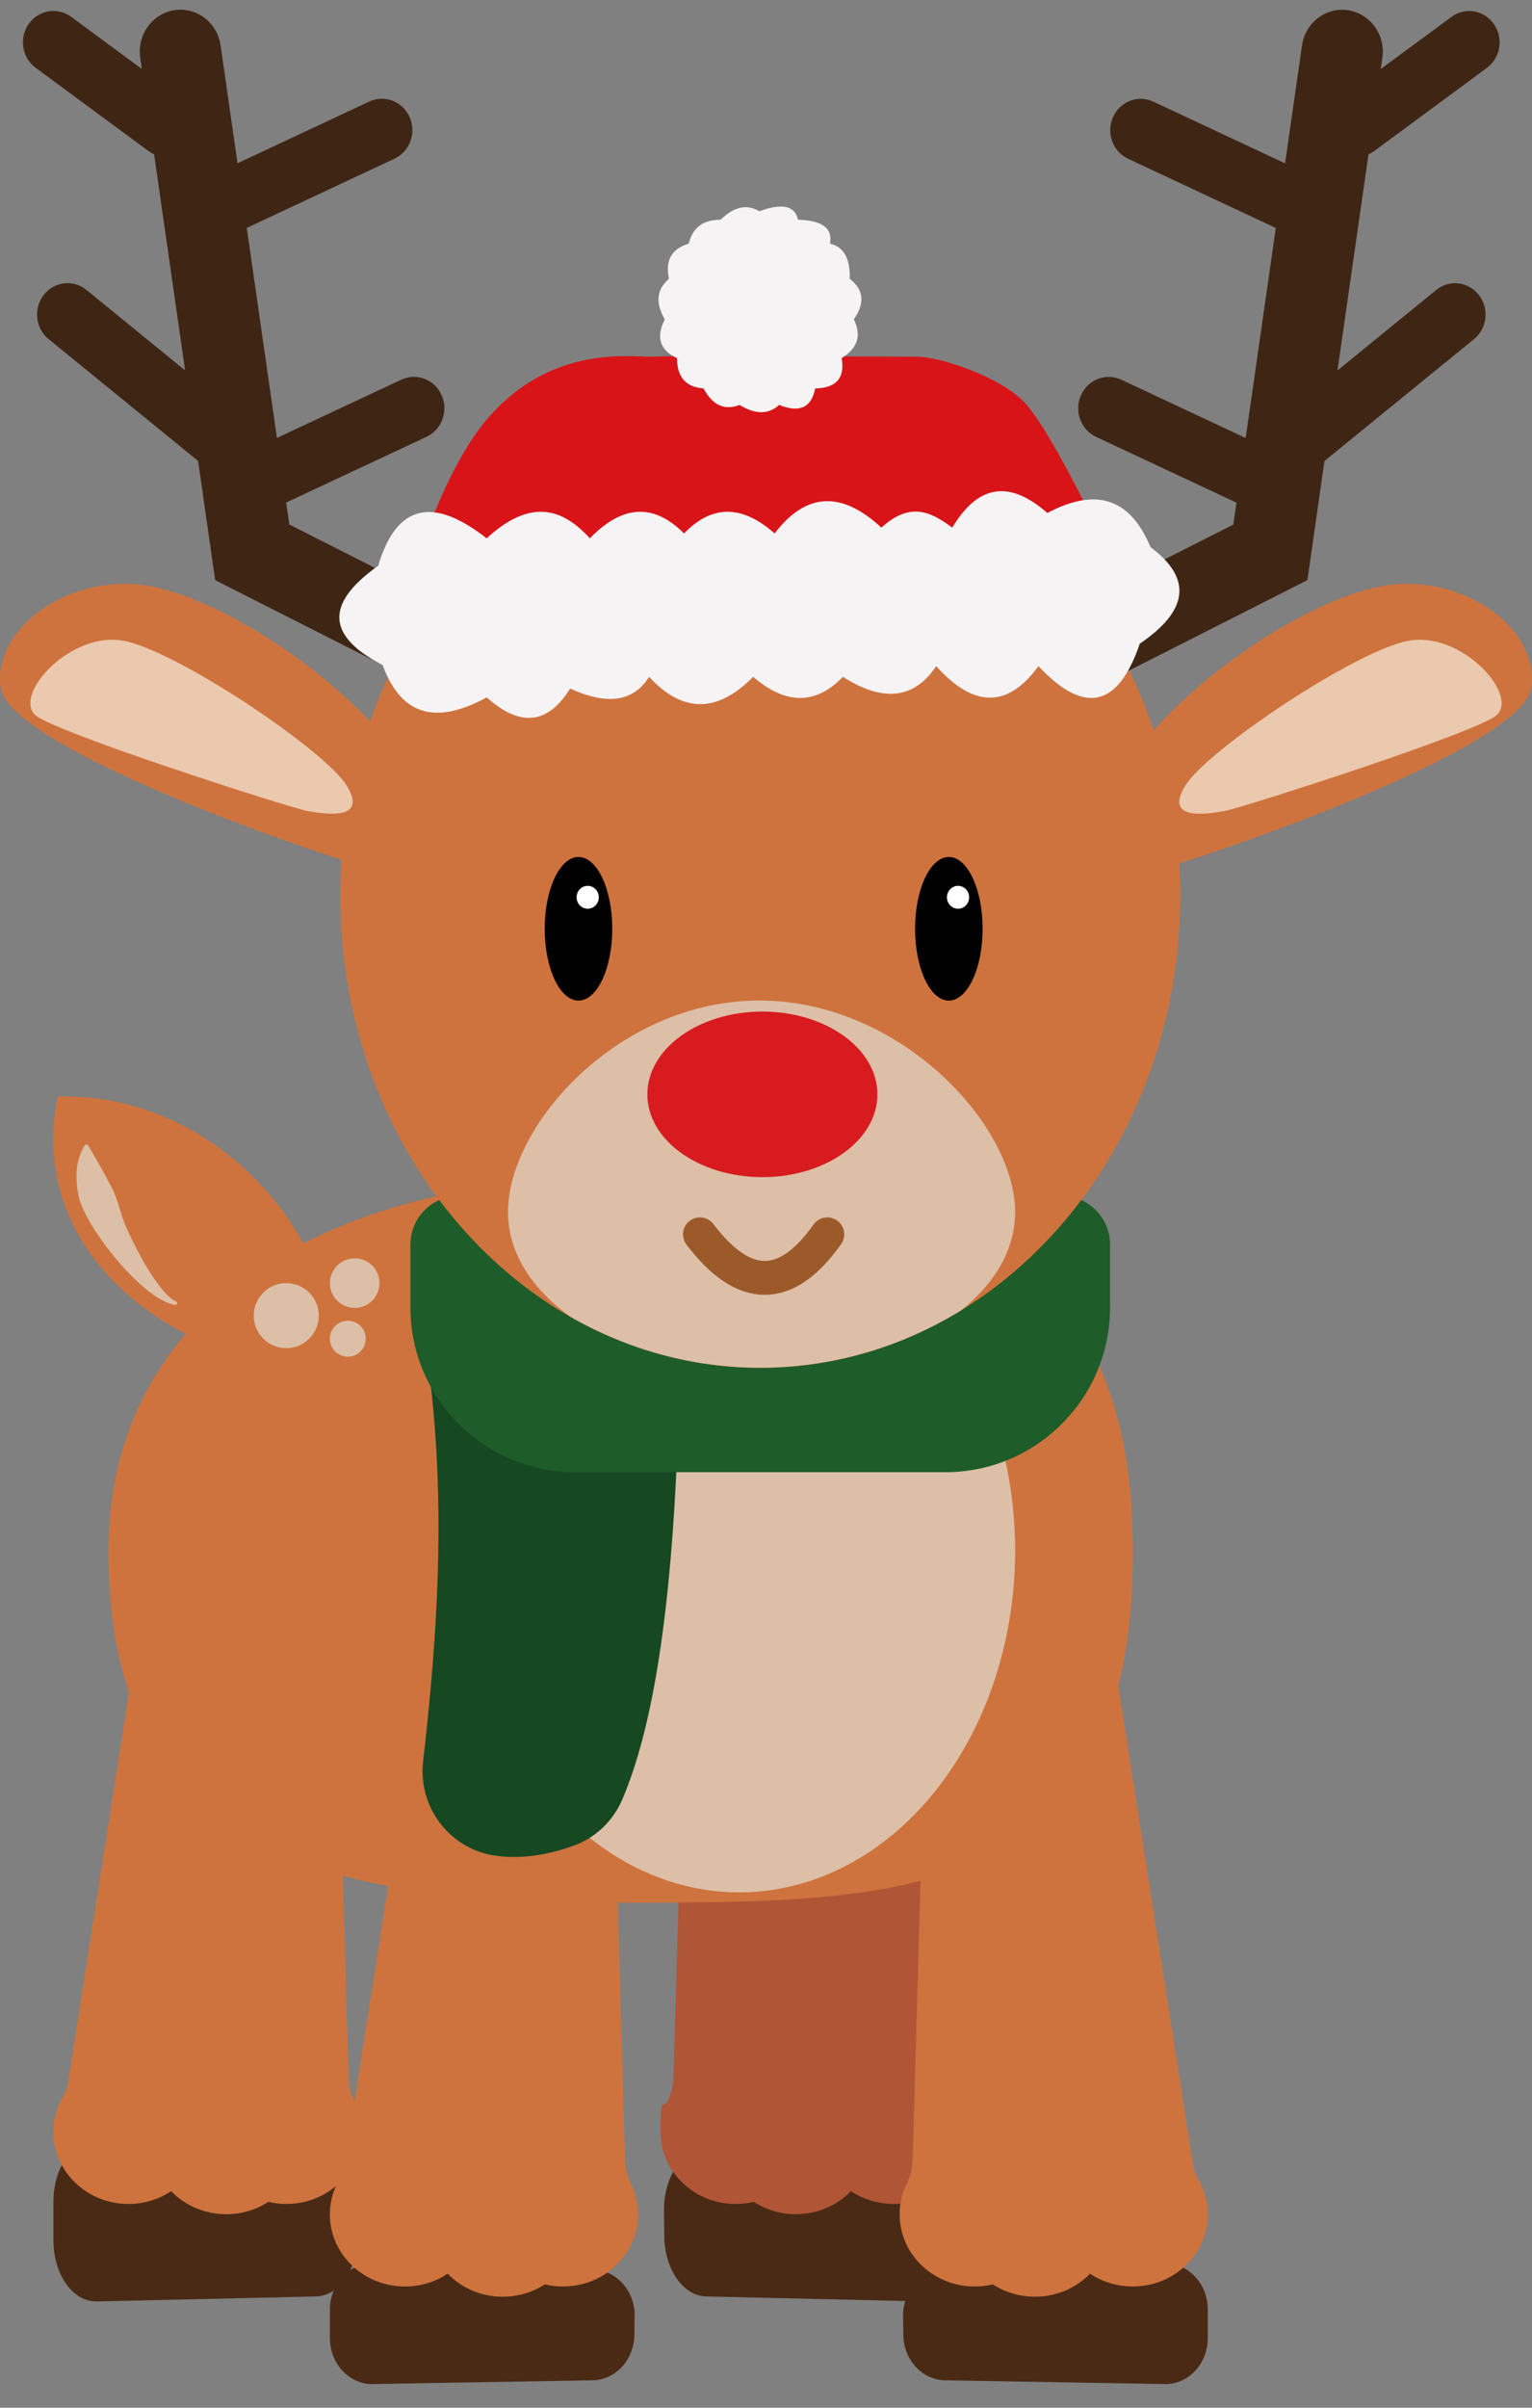 <?xml version="1.0" encoding="UTF-8"?>
<svg id="Calque_2" data-name="Calque 2" xmlns="http://www.w3.org/2000/svg" viewBox="0 0 226.27 355.39">
  <rect x="0" y="0" width="226.27" height="355.39" fill="#808080" stroke="none"/>
  <defs>
    <style>
      .cls-1 {
        fill: #fff;
      }

      .cls-2 {
        fill: #f5f3f4;
      }

      .cls-3 {
        fill: #ddbfa7;
      }

      .cls-4 {
        fill: #4a2a15;
      }

      .cls-5 {
        fill: #3f2514;
      }

      .cls-6 {
        fill: #1e5c29;
      }

      .cls-7 {
        fill: #b05536;
      }

      .cls-8 {
        fill: #d81b1f;
      }

      .cls-9 {
        fill: #d81418;
      }

      .cls-10 {
        fill: none;
        stroke: #9c5a2a;
        stroke-linecap: round;
        stroke-miterlimit: 10;
        stroke-width: 5px;
      }

      .cls-11 {
        fill: #164822;
      }

      .cls-12 {
        fill: #ebc9ae;
      }

      .cls-13 {
        fill: #ce733e;
      }
    </style>
  </defs>
  <g id="pâteAvant">
    <path class="cls-4" d="M14.25,339.7l32.43-.74c3.38-.08,6.11-4.01,6.17-8.88l.04-3.75c.06-4.95-2.67-9.04-6.1-9.17l-32.47-1.21c-3.52-.13-6.43,3.95-6.43,9.02v5.7c0,5.04,2.87,9.1,6.37,9.02Z"/>
    <path class="cls-13" d="M7.88,314.66c0,5.88,4.97,10.65,11.09,10.65,2.34,0,4.52-.7,6.31-1.89,2.02,2.09,4.91,3.4,8.13,3.4,2.3,0,4.44-.67,6.22-1.82,.86,.2,1.76,.31,2.68,.31,6.12,0,11.09-4.77,11.09-10.65,0-1.63-.39-3.19-1.08-4.57-.57-1.15-.82-2.43-.85-3.7l-1.33-47.01-27.82-30.51-12.26,78.51c-.11,.7-.33,1.37-.69,1.97-.95,1.57-1.49,3.39-1.49,5.32Z"/>
  </g>
  <g id="pâteAvant-2" data-name="pâteAvant">
    <path class="cls-4" d="M136.71,339.7l-32.43-.74c-3.38-.08-6.11-4.01-6.17-8.88l-.04-3.75c-.06-4.95,2.67-9.04,6.1-9.17l32.47-1.21c3.52-.13,6.43,3.95,6.43,9.02v5.7c0,5.04-2.87,9.1-6.37,9.02Z"/>
    <path class="cls-7" d="M143.08,314.66c0,5.88-4.97,10.65-11.09,10.65-2.34,0-4.52-.7-6.31-1.89-2.02,2.09-4.91,3.4-8.13,3.4-2.3,0-4.44-.67-6.22-1.82-.86,.2-1.76,.31-2.68,.31-6.12,0-11.09-4.77-11.09-10.65s.39-3.19,1.08-4.57c.57-1.15,.82-2.43,.85-3.7l1.33-47.01,27.82-30.51,12.26,78.51c.11,.7,.33,1.37,.69,1.97,.95,1.57,1.49,3.39,1.49,5.32Z"/>
  </g>
  <g id="pâteAvant-3" data-name="pâteAvant">
    <path class="cls-4" d="M172.02,351.89l-32.43-.55c-3.38-.06-6.11-3-6.17-6.66l-.04-2.81c-.06-3.71,2.67-6.78,6.1-6.87l32.47-.91c3.52-.1,6.43,2.96,6.43,6.77v4.27c0,3.78-2.87,6.83-6.37,6.77Z"/>
    <path class="cls-13" d="M178.39,326.84c0,5.88-4.97,10.65-11.09,10.65-2.34,0-4.52-.7-6.31-1.89-2.02,2.09-4.91,3.4-8.13,3.4-2.3,0-4.44-.67-6.22-1.82-.86,.2-1.76,.31-2.68,.31-6.12,0-11.09-4.77-11.09-10.65,0-1.63,.39-3.19,1.08-4.57,.57-1.15,.82-2.43,.85-3.7l1.33-47.01,27.82-30.51,12.26,78.51c.11,.7,.33,1.37,.69,1.97,.95,1.57,1.49,3.39,1.49,5.32Z"/>
  </g>
  <g id="pâteAvant-4" data-name="pâteAvant">
    <path class="cls-4" d="M55.09,351.89l32.43-.55c3.38-.06,6.11-3,6.17-6.66l.04-2.81c.06-3.71-2.67-6.78-6.1-6.87l-32.47-.91c-3.52-.1-6.43,2.96-6.43,6.77v4.27c0,3.78,2.87,6.83,6.37,6.77Z"/>
    <path class="cls-13" d="M48.72,326.84c0,5.88,4.97,10.65,11.09,10.65,2.34,0,4.52-.7,6.31-1.89,2.02,2.09,4.91,3.4,8.13,3.4,2.3,0,4.44-.67,6.22-1.82,.86,.2,1.76,.31,2.68,.31,6.12,0,11.09-4.77,11.09-10.65,0-1.63-.39-3.19-1.08-4.57-.57-1.15-.82-2.43-.85-3.7l-1.33-47.01-27.82-30.51-12.26,78.51c-.11,.7-.33,1.37-.69,1.97-.95,1.57-1.49,3.39-1.49,5.32Z"/>
  </g>
  <g id="queue">
    <path class="cls-13" d="M8.54,161.85c21.03-.57,37.4,16.58,40.05,32.34s-46.97,1.48-40.05-32.34Z"/>
    <path class="cls-3" d="M13.03,169.06c1.3,2.27,2.33,4.01,3.33,5.95,1.06,1.91,1.39,4.14,2.28,6.14,1.38,3.05,2.94,6.08,4.98,8.75,.68,.84,1.41,1.75,2.38,2.22,.28,.09,.18,.54-.11,.49-4.76-.69-13.18-11.36-14.25-15.93-.53-2.5-.58-5.35,.89-7.63,.12-.18,.4-.16,.5,.03h0Z"/>
  </g>
  <g id="corp">
    <path class="cls-13" d="M16.01,228.95c0-34.87,30.57-55.2,75.66-55.2,41.79,0,75.66,6.07,75.66,55.2,0,51.89-33.88,51.89-75.66,51.89s-75.66-6.03-75.66-51.89Z"/>
    <circle class="cls-3" cx="42.28" cy="194.19" r="4.8"/>
    <circle class="cls-3" cx="52.39" cy="189.39" r="3.66"/>
    <circle class="cls-3" cx="51.37" cy="197.6" r="2.65"/>
    <ellipse class="cls-3" cx="109.18" cy="228.86" rx="40.75" ry="50.46"/>
  </g>
  <g id="_écharpe" data-name="écharpe">
    <path class="cls-11" d="M100.54,190.9H61.45c4.79,23.05,3.7,46.12,1.04,69.1-.79,6.85,4.09,13.11,10.94,13.94,3.72,.45,7.54-.13,11.44-1.57,3.18-1.18,5.72-3.67,7.05-6.79,6.63-15.52,8.45-43.05,8.61-74.68Z"/>
    <path class="cls-6" d="M67.82,176.5h88.93c3.97,0,7.2,3.23,7.2,7.2v9.28c0,13.42-10.9,24.32-24.32,24.32h-54.69c-13.42,0-24.32-10.9-24.32-24.32v-9.28c0-3.97,3.23-7.2,7.2-7.2Z"/>
  </g>
  <g id="têteFace">
    <path class="cls-13" d="M174.31,132.21c0,26.4-13.07,49.37-32.34,61.2-.01,.01-.02,.01-.03,.02-8.81,5.39-18.91,8.46-29.65,8.46-10.09,0-19.62-2.71-28.03-7.51-20.17-11.5-33.99-35.01-33.99-62.16,0-38.48,27.77-69.67,62.02-69.67s62.02,31.18,62.02,69.67Z"/>
    <g id="zeux">
      <g>
        <ellipse cx="85.44" cy="137.09" rx="4.99" ry="10.6"/>
        <ellipse class="cls-1" cx="86.8" cy="132.44" rx="1.64" ry="1.69"/>
      </g>
      <g>
        <ellipse cx="140.14" cy="137.09" rx="4.99" ry="10.6"/>
        <ellipse class="cls-1" cx="141.5" cy="132.44" rx="1.64" ry="1.69"/>
      </g>
    </g>
    <g id="bois">
      <path class="cls-5" d="M66.52,96.33c-1.05,2.19-3.18,3.46-5.39,3.46-.89,0-1.8-.21-2.65-.64l-26.7-13.52-2.52-17.59L7.18,50.05c-1.95-1.58-2.28-4.5-.73-6.5,1.54-2.01,4.37-2.35,6.32-.75l14.57,11.87-4.58-31.9c-.28-.12-.56-.28-.82-.47L5.27,10.01c-2.02-1.49-2.49-4.38-1.04-6.46,1.45-2.08,4.26-2.55,6.28-1.07l10.44,7.7-.24-1.67c-.48-3.37,1.78-6.5,5.06-7.01,3.27-.5,6.33,1.83,6.81,5.21l2.5,17.39,19.46-9.11c2.26-1.06,4.93-.03,5.96,2.3,1.03,2.33,.03,5.07-2.23,6.13l-21.82,10.22,4.45,31,18.37-8.6c2.26-1.06,4.93-.03,5.96,2.3,1.03,2.33,.03,5.07-2.23,6.13l-20.74,9.71,.47,3.24,21.05,10.65c2.97,1.51,4.2,5.21,2.74,8.26Z"/>
      <path class="cls-5" d="M158.36,96.33c1.05,2.19,3.18,3.46,5.39,3.46,.89,0,1.8-.21,2.65-.64l26.7-13.52,2.52-17.59,22.08-17.98c1.95-1.58,2.28-4.5,.73-6.5-1.54-2.01-4.37-2.35-6.32-.75l-14.57,11.87,4.58-31.9c.28-.12,.56-.28,.82-.47l16.67-12.29c2.02-1.49,2.49-4.38,1.04-6.46-1.45-2.08-4.26-2.55-6.28-1.07l-10.44,7.7,.24-1.67c.48-3.37-1.78-6.5-5.06-7.01-3.27-.5-6.33,1.83-6.81,5.21l-2.5,17.39-19.46-9.11c-2.26-1.06-4.93-.03-5.96,2.3-1.03,2.33-.03,5.07,2.23,6.13l21.82,10.22-4.45,31-18.37-8.6c-2.26-1.06-4.93-.03-5.96,2.3-1.03,2.33-.03,5.07,2.23,6.13l20.74,9.71-.47,3.24-21.05,10.65c-2.97,1.51-4.2,5.21-2.74,8.26Z"/>
    </g>
    <g id="bonnet">
      <path class="cls-9" d="M71.5,62.4c9.76-12,22.42-9.56,24.91-9.75s35.25,0,38.89,0,12.26,2.93,15.9,6.63,10.54,18.14,10.54,18.14l-21.65,8.97s-59.2,.39-60.73,0-14.37-4.88-14.37-4.88l-1.34-4.49s3.26-8.97,7.85-14.63Z"/>
      <path class="cls-2" d="M71.88,79.46c6.48-5.96,11.2-4.44,15.24,0,4.55-4.68,9.17-5.47,13.91-.72,4.03-4.18,8.47-4.35,13.38,0,4.74-6.22,10.02-6.19,15.77-.86,4.36-3.98,7.46-2.21,10.47,0,3.6-6.03,8.16-7.33,14.04-2.16,7.83-4.15,12.48-1.56,15.24,5.04,6.27,4.67,5.53,9.42-1.59,14.25-3.15,9.28-8.08,10.65-14.97,3.31-4.66,6.43-9.72,5.99-15.1,0-3.26,4.9-7.88,5.34-13.78,1.58-4.11,4.27-8.55,4.05-13.25,0-5.49,5.56-10.59,5.19-15.37,0-2.4,3.84-6.42,4.13-11.66,1.73-3.14,5.04-7.14,5.95-12.32,1.3-8.1,4.43-12.85,2.11-15.37-4.75-9.16-4.76-7.68-9.68-.66-14.68,2.6-8.77,7.81-10.48,16.03-4.03Z"/>
      <path class="cls-2" d="M112.15,31.18c-1.87-1.11-3.77-.66-5.71,1.25-2.91,.01-4.19,1.44-4.72,3.53-2.62,.78-3.48,2.58-2.92,5.2-1.83,1.55-2.04,3.54-.61,5.98-1.29,2.53-.85,4.49,1.8,5.72,0,2.68,1.2,4.27,3.91,4.47,1.42,2.62,3.24,3.25,5.33,2.44,2.29,1.4,4.25,1.46,5.84,0,2.76,1.1,4.72,.65,5.33-2.44,3.16-.05,4.41-1.58,3.91-4.47,2.09-1.31,3.1-3.05,1.8-5.72,1.58-2.28,1.57-4.3-.61-5.98,.1-3.14-.97-4.74-2.92-5.2,.38-2.06-.79-3.42-4.72-3.53-.46-2.16-2.49-2.43-5.71-1.25Z"/>
    </g>
    <path class="cls-3" d="M149.93,178.92c0,5.47-2.97,10.49-7.96,14.48-.01,.01-.02,.01-.03,.02-8.81,5.39-18.91,8.46-29.65,8.46-10.09,0-19.62-2.71-28.03-7.51-5.75-4.13-9.23-9.53-9.23-15.45,0-12.97,16.44-31.24,37.13-31.24s37.77,18.27,37.77,31.24Z"/>
    <ellipse class="cls-8" cx="112.6" cy="161.53" rx="16.99" ry="12.22"/>
    <path class="cls-10" d="M103.38,182.19c6.49,8.57,12.75,8.57,18.81,0"/>
    <g id="oreilleL">
      <path class="cls-13" d="M.12,101.55c-1.29-7.86,8.34-15.99,19.58-15.34,11.24,.65,30.44,13.39,38.65,24.7,8.21,11.31,1.98,18.59-3.54,17.29C49.29,126.9,1.63,110.78,.12,101.55Z"/>
      <path class="cls-12" d="M5.17,105.51c-3.17-3.09,5.31-12.42,13.14-10.92s29.68,16.12,32.91,21.39c3.22,5.27-3.35,4.16-5.87,3.71S7.7,107.98,5.17,105.51Z"/>
    </g>
    <g id="oreilleR">
      <path class="cls-13" d="M226.15,101.55c1.29-7.86-8.34-15.99-19.58-15.34-11.24,.65-30.44,13.39-38.65,24.7-8.21,11.31-1.98,18.59,3.54,17.29s53.18-17.42,54.69-26.65Z"/>
      <path class="cls-12" d="M221.1,105.51c3.17-3.09-5.31-12.42-13.14-10.92-7.83,1.5-29.68,16.12-32.91,21.39s3.35,4.16,5.87,3.71,37.64-11.7,40.17-14.17Z"/>
    </g>
  </g>
</svg>